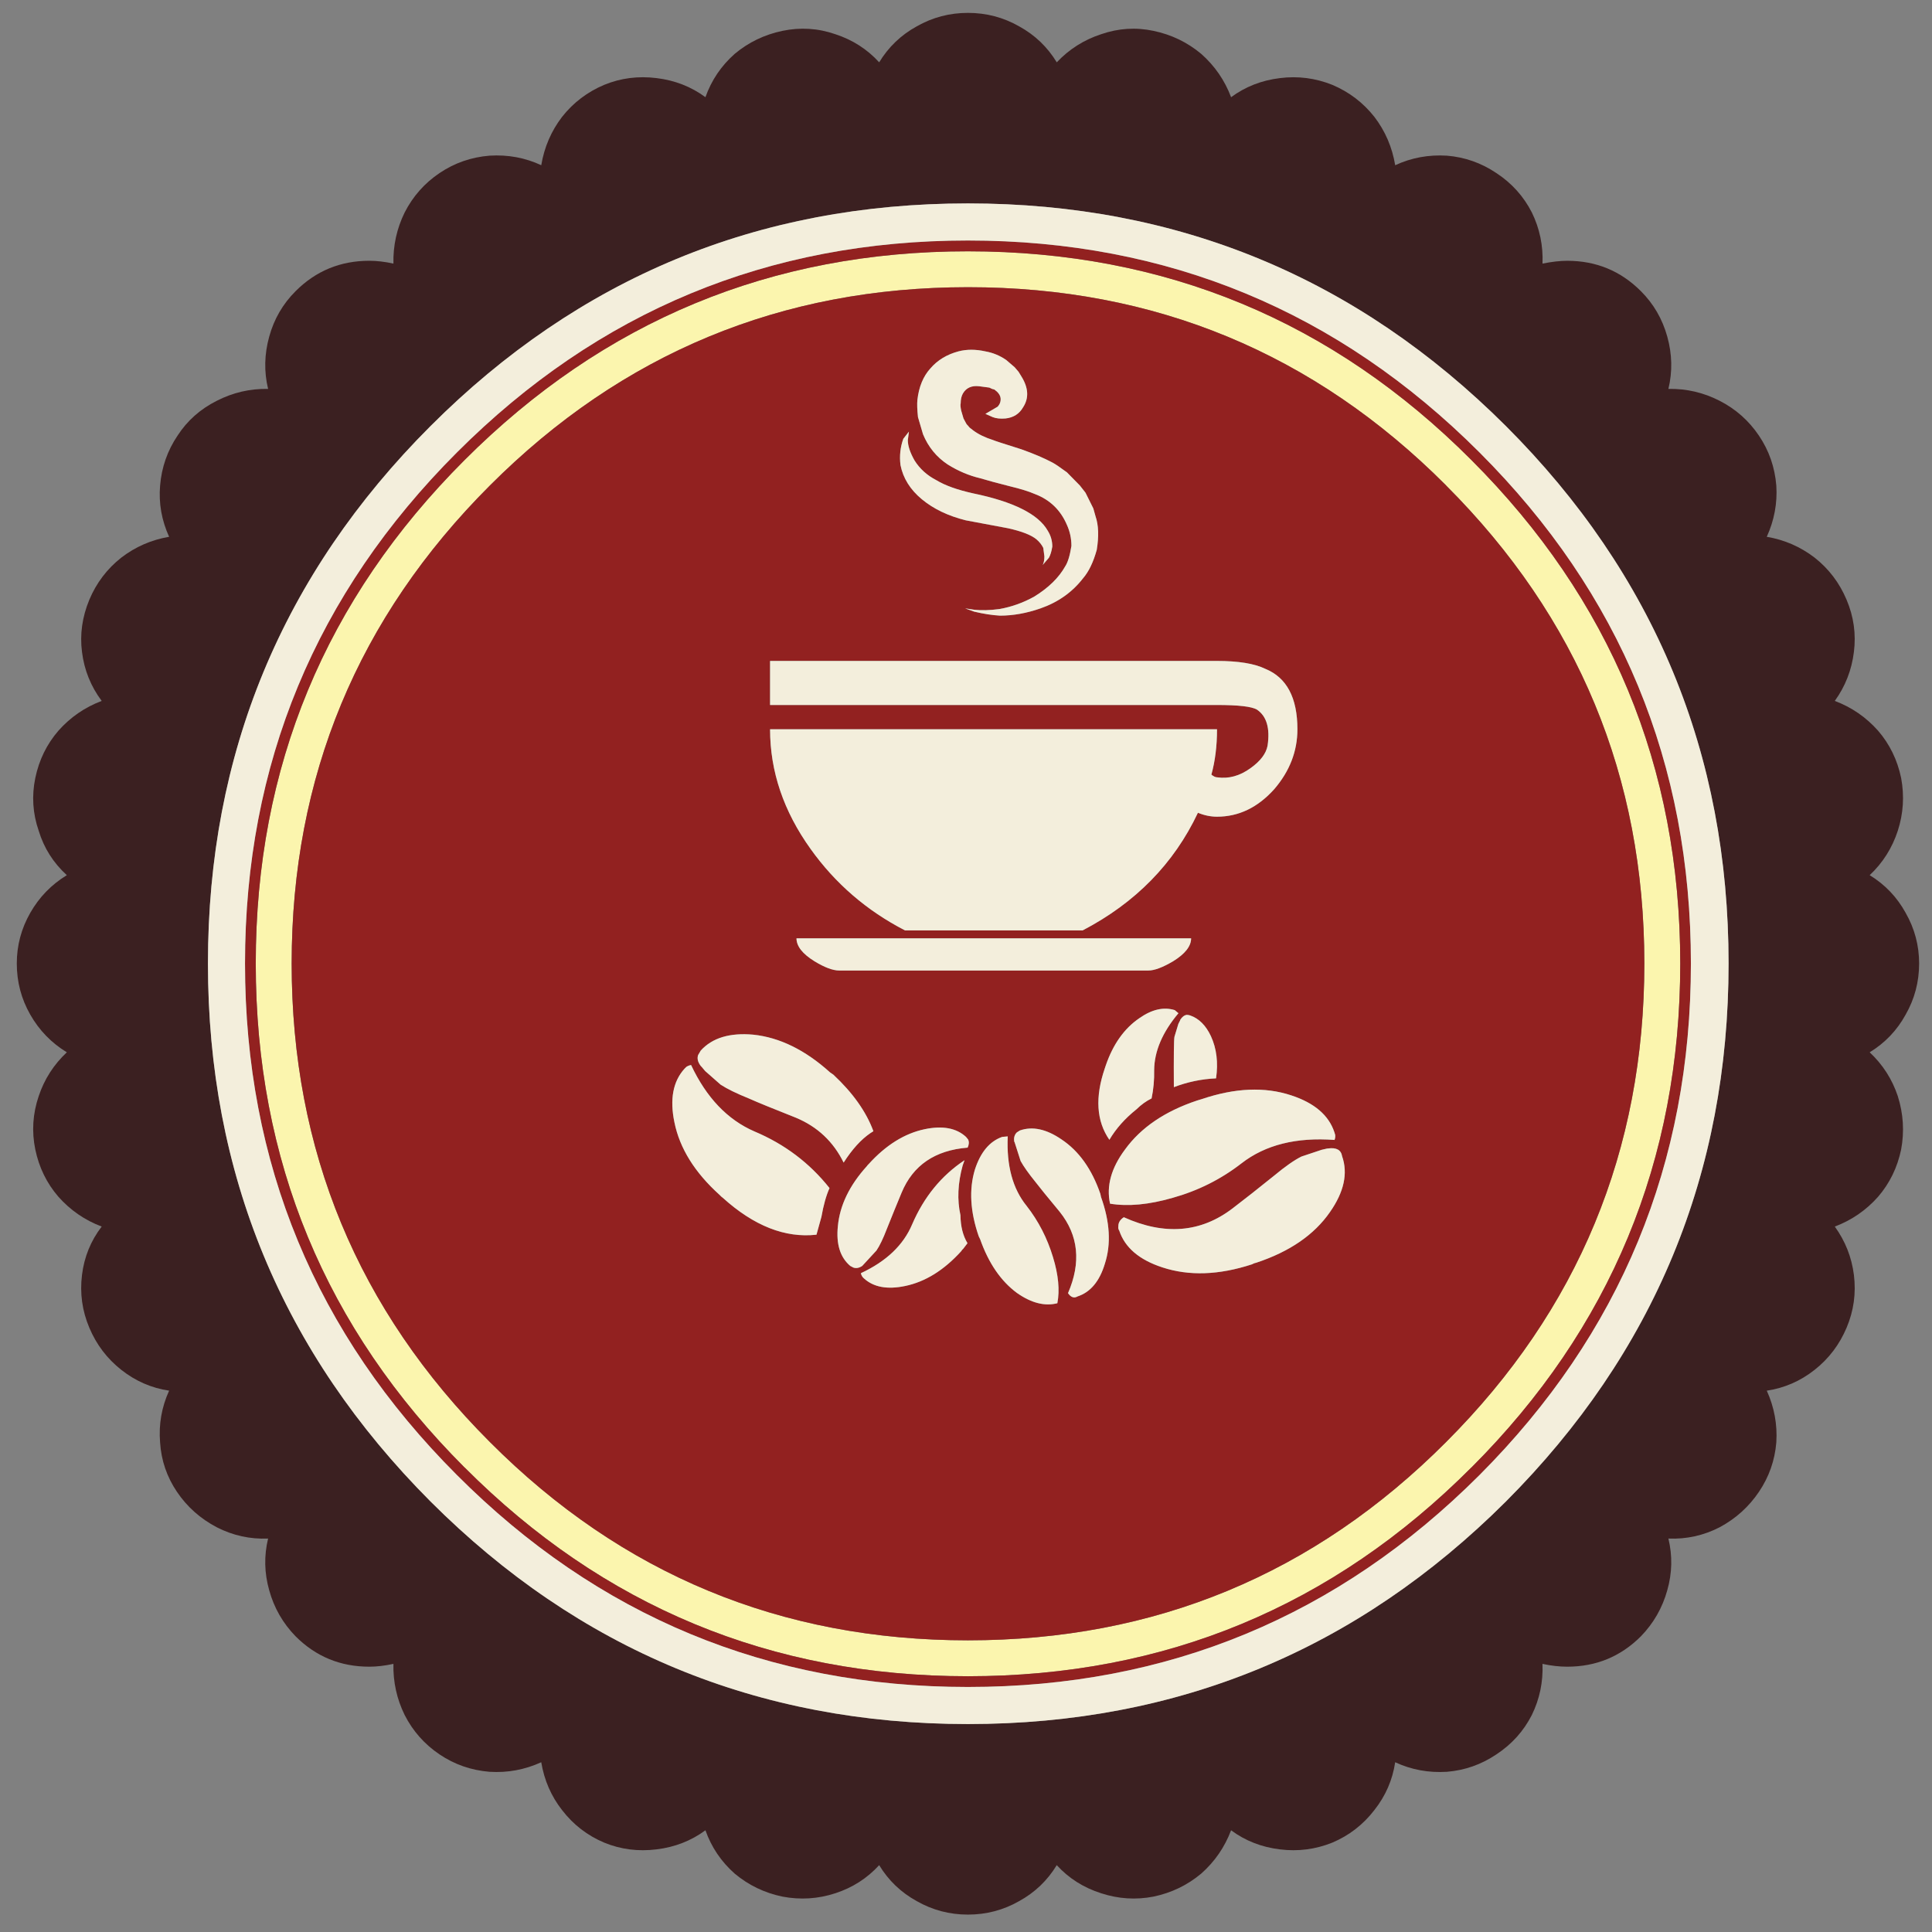 <?xml version="1.0" encoding="utf-8"?>
<!-- Generator: Adobe Illustrator 16.0.0, SVG Export Plug-In . SVG Version: 6.00 Build 0)  -->
<!DOCTYPE svg PUBLIC "-//W3C//DTD SVG 1.1//EN" "http://www.w3.org/Graphics/SVG/1.1/DTD/svg11.dtd">
<svg version="1.1" id="Layer_1" xmlns="http://www.w3.org/2000/svg" xmlns:xlink="http://www.w3.org/1999/xlink" x="0px" y="0px"
	 width="300px" height="300px" viewBox="0 0 300 300" enable-background="new 0 0 300 300" xml:space="preserve">
<rect x="0" y="0" width="300" height="300" fill="#808080" stroke="none"/>
<g>
	<path fill-rule="evenodd" clip-rule="evenodd" fill="#3B2021" d="M268.413,149.608c0-32.59-11.524-60.406-34.574-83.448
		C210.736,43.11,182.89,31.585,150.3,31.585c-32.583,0-60.398,11.525-83.448,34.575c-23.042,23.042-34.563,50.858-34.563,83.448
		c0,32.589,11.521,60.437,34.563,83.54c23.05,23.041,50.866,34.563,83.448,34.563c32.59,0,60.437-11.521,83.539-34.563
		C256.889,210.045,268.413,182.197,268.413,149.608z M258.896,52.275c0.76,2.735,0.816,5.441,0.173,8.114
		c2.797-0.053,5.443,0.56,7.942,1.84c2.506,1.279,4.544,3.085,6.115,5.414c1.57,2.322,2.471,4.912,2.7,7.77
		c0.176,2.729-0.318,5.376-1.482,7.943c2.736,0.459,5.211,1.537,7.426,3.229c2.207,1.739,3.861,3.919,4.966,6.542
		c1.11,2.62,1.49,5.325,1.137,8.113c-0.344,2.798-1.333,5.33-2.966,7.598c2.622,0.989,4.862,2.533,6.725,4.632
		c1.801,2.092,2.992,4.536,3.575,7.333c0.521,2.79,0.348,5.522-0.518,8.196c-0.873,2.682-2.329,4.981-4.367,6.897
		c2.383,1.456,4.244,3.405,5.585,5.85c1.396,2.444,2.093,5.065,2.093,7.862c0,2.85-0.697,5.498-2.093,7.942
		c-1.341,2.445-3.202,4.395-5.585,5.85c2.038,1.916,3.494,4.184,4.367,6.807c0.865,2.734,1.038,5.496,0.518,8.285
		c-0.583,2.797-1.774,5.242-3.575,7.336c-1.862,2.098-4.103,3.643-6.725,4.631c1.633,2.268,2.622,4.77,2.966,7.506
		c0.354,2.85-0.026,5.586-1.137,8.207c-1.104,2.619-2.759,4.799-4.966,6.539c-2.215,1.748-4.689,2.824-7.426,3.23
		c1.164,2.566,1.658,5.246,1.482,8.033c-0.229,2.797-1.13,5.357-2.7,7.68c-1.571,2.328-3.609,4.164-6.115,5.506
		c-2.499,1.279-5.146,1.861-7.942,1.746c0.644,2.676,0.587,5.35-0.173,8.023c-0.759,2.734-2.126,5.123-4.103,7.16
		c-3.143,3.143-6.955,4.713-11.438,4.713c-1.219,0-2.497-0.145-3.839-0.438c0.115,2.797-0.437,5.445-1.655,7.943
		c-1.28,2.506-3.114,4.545-5.506,6.115c-2.33,1.57-4.889,2.471-7.678,2.701c-2.851,0.176-5.529-0.318-8.034-1.484
		c-0.406,2.736-1.482,5.213-3.229,7.426c-1.748,2.27-3.929,3.955-6.541,5.059c-2.621,1.049-5.33,1.398-8.127,1.045
		c-2.85-0.344-5.378-1.332-7.584-2.965c-0.989,2.621-2.534,4.863-4.634,6.725c-2.153,1.801-4.625,2.992-7.413,3.574
		c-2.736,0.529-5.444,0.357-8.127-0.518c-2.735-0.873-5.034-2.328-6.896-4.367c-1.449,2.383-3.396,4.244-5.84,5.586
		c-2.444,1.395-5.096,2.092-7.954,2.092c-2.851,0-5.498-0.697-7.943-2.092c-2.444-1.342-4.39-3.203-5.838-5.586
		c-1.862,2.039-4.134,3.494-6.816,4.367c-2.674,0.875-5.41,1.047-8.207,0.518c-2.789-0.582-5.26-1.773-7.414-3.574
		c-2.1-1.861-3.613-4.104-4.54-6.725c-2.215,1.633-4.747,2.621-7.598,2.965c-2.85,0.354-5.556,0.004-8.115-1.045
		c-2.621-1.104-4.805-2.789-6.552-5.059c-1.686-2.152-2.763-4.627-3.23-7.426c-2.559,1.166-5.233,1.66-8.023,1.484
		c-2.85-0.23-5.44-1.131-7.77-2.701c-2.33-1.57-4.134-3.609-5.414-6.115c-1.226-2.498-1.808-5.146-1.747-7.943
		c-1.341,0.293-2.59,0.438-3.748,0.438c-4.482,0-8.295-1.57-11.437-4.713c-1.985-2.037-3.352-4.426-4.104-7.16
		c-0.757-2.674-0.815-5.348-0.172-8.023c-2.797,0.115-5.448-0.467-7.955-1.746c-2.558-1.342-4.624-3.178-6.194-5.506
		c-1.571-2.322-2.445-4.883-2.621-7.68c-0.23-2.787,0.237-5.467,1.402-8.033c-2.735-0.406-5.21-1.482-7.425-3.23
		c-2.207-1.74-3.862-3.92-4.965-6.539c-1.11-2.621-1.49-5.357-1.137-8.207c0.345-2.797,1.364-5.301,3.057-7.506
		c-2.62-0.988-4.861-2.533-6.724-4.631c-1.809-2.094-3.003-4.539-3.586-7.336c-0.575-2.789-0.398-5.551,0.529-8.285
		c0.873-2.623,2.33-4.891,4.368-6.807c-2.391-1.455-4.283-3.404-5.679-5.85c-1.394-2.444-2.091-5.093-2.091-7.942
		c0-2.797,0.698-5.418,2.091-7.862c1.396-2.445,3.288-4.395,5.679-5.85c-2.098-1.916-3.556-4.215-4.368-6.897
		c-0.927-2.674-1.104-5.406-0.529-8.196c0.583-2.797,1.778-5.241,3.586-7.333c1.862-2.1,4.104-3.644,6.724-4.632
		c-1.692-2.268-2.712-4.8-3.057-7.598c-0.353-2.727,0.027-5.432,1.137-8.113c1.104-2.622,2.759-4.802,4.965-6.542
		c2.215-1.693,4.69-2.77,7.425-3.229c-1.165-2.567-1.632-5.214-1.402-7.943c0.237-2.858,1.142-5.447,2.712-7.77
		c1.511-2.329,3.545-4.134,6.104-5.414c2.506-1.28,5.157-1.893,7.955-1.84c-0.644-2.673-0.585-5.379,0.172-8.114
		c0.752-2.736,2.119-5.092,4.104-7.069c3.142-3.142,6.955-4.713,11.437-4.713c1.158,0,2.406,0.146,3.748,0.437
		c-0.061-2.796,0.521-5.444,1.747-7.942c1.279-2.506,3.084-4.544,5.414-6.115c2.329-1.571,4.919-2.471,7.77-2.702
		c2.851-0.176,5.525,0.319,8.023,1.483c0.467-2.797,1.545-5.299,3.23-7.505c1.747-2.215,3.931-3.874,6.552-4.978
		c2.559-1.049,5.265-1.398,8.115-1.045c2.851,0.345,5.383,1.333,7.598,2.966c0.927-2.621,2.44-4.863,4.54-6.724
		c2.154-1.801,4.625-2.993,7.414-3.576c2.796-0.582,5.532-0.41,8.207,0.517c2.682,0.874,4.954,2.329,6.816,4.368
		c1.448-2.383,3.395-4.246,5.838-5.586C144.802,2.697,147.449,2,150.3,2c2.858,0,5.51,0.697,7.954,2.092
		c2.444,1.34,4.391,3.203,5.84,5.586c1.923-2.039,4.221-3.494,6.896-4.368c2.683-0.927,5.391-1.099,8.127-0.517
		c2.788,0.583,5.26,1.775,7.413,3.576c2.1,1.861,3.645,4.103,4.634,6.724c2.206-1.632,4.734-2.621,7.584-2.966
		c2.797-0.353,5.506-0.003,8.127,1.045c2.612,1.104,4.793,2.763,6.541,4.978c1.686,2.207,2.762,4.708,3.229,7.505
		c2.505-1.165,5.184-1.659,8.034-1.483c2.789,0.23,5.348,1.131,7.678,2.702c2.392,1.571,4.226,3.609,5.506,6.115
		c1.219,2.498,1.771,5.146,1.655,7.942c1.455-0.291,2.735-0.437,3.839-0.437c4.482,0,8.295,1.571,11.438,4.713
		C256.771,47.183,258.138,49.539,258.896,52.275z"/>
	<path fill-rule="evenodd" clip-rule="evenodd" fill="#FBF5AE" d="M228.482,71.437c21.609,21.601,32.419,47.659,32.426,78.172
		c-0.007,30.567-10.816,56.655-32.426,78.265v-0.012c-21.547,21.607-47.607,32.418-78.183,32.424
		c-30.567-0.006-56.621-10.816-78.161-32.424v0.012c-21.624-21.617-32.433-47.705-32.424-78.265
		c-0.009-30.506,10.8-56.563,32.424-78.172c21.61-21.618,47.664-32.422,78.161-32.414C180.875,39.022,206.936,49.827,228.482,71.437
		z M224.541,75.378v-0.011c-20.468-20.521-45.215-30.778-74.241-30.77c-28.965,0-53.705,10.26-74.218,30.781
		c-20.529,20.514-30.793,45.258-30.793,74.23c0,29.026,10.265,53.8,30.793,74.321c20.459,20.52,45.199,30.781,74.218,30.781
		c29.026,0,53.773-10.262,74.241-30.781c20.521-20.521,30.785-45.295,30.792-74.321C255.326,120.636,245.063,95.892,224.541,75.378z
		"/>
	<path fill-rule="evenodd" clip-rule="evenodd" fill="#922120" d="M224.541,75.378c20.521,20.514,30.785,45.258,30.792,74.23
		c-0.007,29.026-10.271,53.8-30.792,74.321c-20.468,20.52-45.215,30.781-74.241,30.781c-29.02,0-53.759-10.262-74.218-30.781
		c-20.529-20.521-30.793-45.295-30.793-74.321c0-28.973,10.265-53.717,30.793-74.23c20.513-20.521,45.253-30.781,74.218-30.781
		c29.026-0.008,53.773,10.249,74.241,30.77V75.378z M188.978,102.631h-69.401v6.839h69.401c3.318,0,5.383,0.237,6.194,0.713
		c1.511,1.019,2.063,2.888,1.656,5.609c-0.23,1.226-1.104,2.382-2.621,3.471c-1.685,1.226-3.43,1.706-5.229,1.438
		c-0.237,0-0.529-0.139-0.874-0.415c0.582-2.107,0.874-4.456,0.874-7.045h-69.401c0,6.536,2.096,12.727,6.286,18.574
		c3.839,5.38,8.729,9.599,14.667,12.655h27.586c8.198-4.283,14.164-10.371,17.896-18.264c0.988,0.406,1.978,0.609,2.966,0.609
		c3.371,0,6.337-1.428,8.896-4.288c2.391-2.789,3.586-5.885,3.586-9.287c0-4.897-1.659-8.023-4.977-9.38
		C194.797,103.041,192.296,102.631,188.978,102.631z M184.955,145.7h-61.276c0,1.226,0.931,2.414,2.792,3.563
		c1.571,0.958,2.851,1.437,3.839,1.437h48.012c0.935,0,2.216-0.479,3.839-1.437C184.023,148.114,184.955,146.926,184.955,145.7z
		 M228.482,71.437c-21.547-21.609-47.607-32.414-78.183-32.414c-30.498-0.008-56.551,10.796-78.161,32.414
		c-21.624,21.608-32.433,47.666-32.424,78.172c-0.009,30.56,10.8,56.647,32.424,78.265v-0.012
		c21.54,21.607,47.594,32.418,78.161,32.424c30.575-0.006,56.636-10.816,78.183-32.424v0.012
		c21.609-21.609,32.419-47.697,32.426-78.265C260.901,119.095,250.092,93.037,228.482,71.437z M262.563,149.608
		c0,31.019-10.941,57.497-32.827,79.437c-21.938,21.938-48.418,32.908-79.437,32.908c-31.012,0-57.46-10.971-79.345-32.908
		c-21.938-21.939-32.908-48.418-32.908-79.437c0-30.958,10.97-57.41,32.908-79.357c21.939-21.938,48.388-32.907,79.345-32.907
		c31.019,0,57.498,10.969,79.437,32.907C251.622,92.138,262.563,118.589,262.563,149.608z M184.288,157.586
		c-0.384,0.053-0.72,0.305-1.012,0.758l-0.022,0.092l-0.277,0.553l-0.608,2c-0.091,0.467-0.122,3.074-0.091,7.826
		c2.121-0.813,4.305-1.268,6.551-1.367c0.353-2.451,0.087-4.633-0.793-6.541c-0.781-1.678-1.858-2.754-3.229-3.229
		C184.637,157.623,184.464,157.594,184.288,157.586z M182.414,156.85c-1.725-0.529-3.557-0.111-5.495,1.252
		c-2.344,1.596-4.083,4.041-5.217,7.346l-0.139,0.414c-1.549,4.514-1.313,8.223,0.701,11.127c1.026-1.74,2.43-3.318,4.207-4.736
		c0.744-0.729,1.525-1.291,2.345-1.689c0.3-1.426,0.433-2.889,0.401-4.391c0.024-2.936,1.281-5.883,3.771-8.84L182.414,156.85z
		 M185.896,170.885c-4.996,1.662-8.728,4.195-11.195,7.598c-2.152,2.881-2.931,5.689-2.333,8.424
		c2.79,0.459,6.031,0.158,9.724-0.908c3.948-1.104,7.514-2.893,10.702-5.367c3.686-2.859,8.497-4.064,14.436-3.621
		c0.101-0.275,0.132-0.543,0.093-0.803l-0.126-0.416c-0.882-2.635-3.12-4.539-6.713-5.711c-4.092-1.35-8.714-1.154-13.862,0.586
		L185.896,170.885z M173.656,190.389c-0.039,0.299,0.007,0.529,0.138,0.691c0.874,2.643,3.111,4.551,6.712,5.723
		c4.139,1.357,8.774,1.197,13.908-0.482l0.334-0.16l0.311-0.082c5.195-1.715,9.015-4.34,11.459-7.873
		c2.184-3.117,2.812-6.008,1.885-8.666c-0.16-0.98-0.885-1.383-2.172-1.207l-0.196,0.023l-0.805,0.184l-3.138,1.047
		c-1.102,0.543-2.517,1.531-4.24,2.965c-2.461,1.984-4.61,3.678-6.45,5.08c-4.933,3.777-10.566,4.236-16.895,1.381
		C173.939,189.379,173.656,189.836,173.656,190.389z M156.507,82.022c2.153,0.475,3.636,1.054,4.447,1.735
		c0.468,0.406,0.816,0.847,1.046,1.323l0.174,1.322c0,0.551-0.089,0.996-0.266,1.333l0.966-1.126
		c0.23-0.406,0.407-0.985,0.528-1.736c0-0.881-0.232-1.696-0.7-2.449c-1.456-2.581-5.326-4.52-11.61-5.816
		c-2.443-0.543-4.336-1.221-5.676-2.034c-1.457-0.751-2.592-1.774-3.403-3.069c-0.697-1.226-1.046-2.28-1.046-3.161l0.172-1.322
		l-0.873,1.116c-0.467,1.295-0.614,2.654-0.437,4.08c0.406,2.046,1.513,3.816,3.322,5.311c1.801,1.494,4.069,2.582,6.805,3.265
		L156.507,82.022z M152.047,59.976l1.574,0.208l0.438,0.206l0.345,0.093c0.582,0.414,0.903,0.858,0.965,1.333
		c0.055,0.475-0.092,0.916-0.437,1.322l-1.92,1.126l1.139,0.506c0.521,0.207,1.188,0.275,1.999,0.207
		c1.227-0.138,2.132-0.716,2.714-1.736c0.927-1.425,0.838-3.022-0.265-4.793l-0.437-0.713l-0.61-0.713l-1.31-1.126
		c-0.988-0.682-2.065-1.127-3.23-1.333c-1.517-0.338-2.915-0.338-4.195,0c-1.8,0.482-3.252,1.368-4.356,2.654
		c-1.111,1.227-1.781,2.858-2.012,4.897c-0.061,0.613-0.031,1.498,0.093,2.655l0.781,2.655c0.812,1.977,2.093,3.545,3.839,4.701
		c1.632,1.019,3.318,1.732,5.057,2.138c1.11,0.337,2.625,0.747,4.54,1.23c1.693,0.406,3.003,0.812,3.932,1.218
		c2.329,0.882,3.988,2.479,4.978,4.793c0.467,1.027,0.7,2.115,0.7,3.265c-0.237,1.501-0.56,2.559-0.965,3.171
		c-0.988,1.763-2.587,3.327-4.794,4.69c-1.693,0.95-3.497,1.598-5.413,1.942c-1.518,0.2-2.827,0.235-3.931,0.105l-1.403-0.208
		l1.403,0.505c1.456,0.345,2.793,0.552,4.011,0.621c2.038,0,4.135-0.375,6.287-1.126c2.736-0.95,4.946-2.517,6.632-4.702
		c0.875-1.019,1.575-2.479,2.104-4.38c0.346-2.114,0.284-3.849-0.184-5.207l-0.345-1.229l-1.218-2.448l-0.874-1.115
		c-0.874-0.89-1.544-1.572-2.011-2.047c-1.104-0.812-1.859-1.32-2.266-1.528c-1.286-0.682-2.888-1.364-4.804-2.046
		c-2.798-0.881-4.253-1.356-4.368-1.425c-1.28-0.405-2.326-0.915-3.139-1.529l-0.527-0.413L150.22,66
		c-0.063,0-0.265-0.341-0.609-1.023l-0.357-1.218c-0.115-0.552-0.142-0.928-0.081-1.127c0-0.613,0.115-1.122,0.345-1.529
		C150.039,60.214,150.883,59.839,152.047,59.976z M149.771,180.16c-3.595,2.391-6.303,5.705-8.127,9.943
		c-1.356,3.225-4.012,5.758-7.966,7.596c0.069,0.33,0.222,0.594,0.46,0.795c1.502,1.379,3.64,1.777,6.413,1.193
		c3.127-0.65,6.027-2.451,8.702-5.402l0.162-0.229l0.138-0.127l0.677-0.885c-0.705-1.164-1.069-2.613-1.092-4.344
		c-0.529-2.4-0.414-4.975,0.345-7.727L149.771,180.16z M150.322,176.93l-0.333-0.402c-1.495-1.371-3.633-1.766-6.415-1.184
		c-3.119,0.658-6.015,2.463-8.689,5.414l-0.138,0.137l-0.172,0.219c-2.674,2.957-4.165,6.047-4.472,9.266
		c-0.291,2.797,0.35,4.861,1.92,6.193l0.482,0.254c0.437,0.152,0.896,0.07,1.379-0.254l2.206-2.389
		c0.506-0.744,1.05-1.879,1.632-3.402c0.843-2.107,1.602-3.969,2.276-5.588c1.77-4.252,5.187-6.582,10.253-6.988
		C150.476,177.723,150.499,177.299,150.322,176.93z M152.196,192.424c1.31,3.717,3.215,6.498,5.714,8.344
		c2.229,1.564,4.32,2.098,6.274,1.598c0.39-2.021,0.165-4.41-0.679-7.16c-0.889-2.949-2.253-5.6-4.092-7.953
		c-2.16-2.658-3.138-6.258-2.931-10.793l-0.861,0.078c-1.955,0.684-3.368,2.377-4.242,5.084c-0.927,3.063-0.729,6.516,0.599,10.354
		L152.196,192.424z M164.816,176.918c-2.345-1.602-4.494-2.063-6.448-1.379l-0.471,0.299c-0.368,0.359-0.503,0.84-0.403,1.436
		l0.058,0.105l0.932,2.908c0.46,0.834,1.206,1.893,2.241,3.172c0.637,0.836,1.912,2.406,3.828,4.713
		c2.919,3.654,3.348,7.865,1.287,12.631c0.452,0.652,0.945,0.82,1.482,0.506c2.007-0.66,3.421-2.352,4.241-5.08
		c0.988-3.041,0.789-6.494-0.597-10.357l-0.104-0.492C169.538,181.531,167.521,178.711,164.816,176.918z M128.886,166.516
		c-3.848-3.471-7.821-5.422-11.92-5.852c-3.641-0.328-6.356,0.492-8.149,2.461l-0.414,0.701c-0.184,0.545-0.042,1.115,0.425,1.713
		l0.138,0.139l0.529,0.631l2.402,2.115c1.012,0.66,2.486,1.379,4.426,2.162c1.225,0.551,3.651,1.543,7.276,2.977
		c3.34,1.395,5.809,3.715,7.401,6.965c1.318-2.063,2.702-3.586,4.15-4.574l0.471-0.299c-1.11-3.02-3.184-5.947-6.218-8.781
		L128.886,166.516z M104.725,174.275c0.82,4.037,3.157,7.793,7.011,11.264l0.276,0.275l0.218,0.172
		c4.835,4.369,9.686,6.281,14.552,5.736l0.771-2.781c0.314-1.801,0.731-3.287,1.253-4.459c-3.088-3.893-6.973-6.824-11.656-8.793
		c-4.175-1.809-7.455-5.246-9.838-10.311c-0.253,0.037-0.498,0.133-0.736,0.287l-0.288,0.287
		C104.503,167.922,103.981,170.697,104.725,174.275z"/>
	<path fill-rule="evenodd" clip-rule="evenodd" fill="#F3EEDC" d="M184.955,145.7c0,1.226-0.932,2.414-2.794,3.563
		c-1.623,0.958-2.904,1.437-3.839,1.437h-48.012c-0.988,0-2.268-0.479-3.839-1.437c-1.861-1.149-2.792-2.337-2.792-3.563H184.955z
		 M188.978,102.631c3.318,0,5.819,0.409,7.506,1.229c3.317,1.356,4.977,4.482,4.977,9.38c0,3.402-1.195,6.498-3.586,9.287
		c-2.56,2.859-5.525,4.288-8.896,4.288c-0.988,0-1.978-0.203-2.966-0.609c-3.731,7.893-9.697,13.981-17.896,18.264H140.53
		c-5.938-3.056-10.828-7.275-14.667-12.655c-4.19-5.847-6.286-12.039-6.286-18.574h69.401c0,2.589-0.292,4.938-0.874,7.045
		c0.345,0.275,0.637,0.415,0.874,0.415c1.8,0.268,3.545-0.211,5.229-1.438c1.518-1.088,2.391-2.245,2.621-3.471
		c0.406-2.721-0.146-4.591-1.656-5.609c-0.812-0.476-2.876-0.713-6.194-0.713h-69.401v-6.839H188.978z M152.047,59.976
		c-1.164-0.137-2.008,0.238-2.529,1.126c-0.229,0.407-0.345,0.917-0.345,1.529c-0.062,0.199-0.035,0.575,0.081,1.127l0.357,1.218
		c0.344,0.682,0.546,1.023,0.609,1.023l0.345,0.402l0.527,0.413c0.813,0.614,1.858,1.124,3.139,1.529
		c0.115,0.069,1.57,0.544,4.368,1.425c1.916,0.682,3.518,1.364,4.804,2.046c0.406,0.208,1.162,0.716,2.266,1.528
		c0.467,0.475,1.137,1.157,2.011,2.047l0.874,1.115l1.218,2.448l0.345,1.229c0.468,1.357,0.529,3.092,0.184,5.207
		c-0.528,1.901-1.229,3.361-2.104,4.38c-1.686,2.185-3.896,3.751-6.632,4.702c-2.152,0.75-4.249,1.126-6.287,1.126
		c-1.218-0.069-2.555-0.276-4.011-0.621l-1.403-0.505l1.403,0.208c1.104,0.13,2.413,0.095,3.931-0.105
		c1.916-0.345,3.72-0.993,5.413-1.942c2.207-1.363,3.806-2.927,4.794-4.69c0.405-0.612,0.728-1.67,0.965-3.171
		c0-1.149-0.233-2.237-0.7-3.265c-0.989-2.314-2.648-3.912-4.978-4.793c-0.929-0.406-2.238-0.812-3.932-1.218
		c-1.915-0.483-3.43-0.893-4.54-1.23c-1.739-0.406-3.425-1.119-5.057-2.138c-1.746-1.156-3.027-2.725-3.839-4.701l-0.781-2.655
		c-0.124-1.157-0.153-2.042-0.093-2.655c0.23-2.039,0.9-3.67,2.012-4.897c1.104-1.287,2.557-2.172,4.356-2.654
		c1.28-0.338,2.678-0.338,4.195,0c1.165,0.206,2.242,0.651,3.23,1.333l1.31,1.126l0.61,0.713l0.437,0.713
		c1.103,1.771,1.191,3.368,0.265,4.793c-0.582,1.02-1.487,1.598-2.714,1.736c-0.812,0.068-1.479,0-1.999-0.207l-1.139-0.506
		l1.92-1.126c0.345-0.406,0.491-0.847,0.437-1.322c-0.062-0.475-0.383-0.92-0.965-1.333l-0.345-0.093l-0.438-0.206L152.047,59.976z
		 M156.507,82.022l-6.552-1.229c-2.736-0.683-5.004-1.771-6.805-3.265c-1.809-1.495-2.916-3.265-3.322-5.311
		c-0.177-1.426-0.03-2.785,0.437-4.08l0.873-1.116l-0.172,1.322c0,0.881,0.349,1.935,1.046,3.161
		c0.812,1.295,1.947,2.318,3.403,3.069c1.34,0.813,3.233,1.491,5.676,2.034c6.284,1.296,10.154,3.235,11.61,5.816
		c0.468,0.752,0.7,1.568,0.7,2.449c-0.121,0.75-0.298,1.33-0.528,1.736l-0.966,1.126c0.177-0.336,0.266-0.781,0.266-1.333L162,85.08
		c-0.229-0.476-0.578-0.917-1.046-1.323C160.143,83.076,158.66,82.497,156.507,82.022z M268.413,149.608
		c0,32.589-11.524,60.437-34.574,83.54c-23.103,23.041-50.949,34.563-83.539,34.563c-32.583,0-60.398-11.521-83.448-34.563
		c-23.042-23.104-34.563-50.951-34.563-83.54c0-32.59,11.521-60.406,34.563-83.448c23.05-23.05,50.866-34.575,83.448-34.575
		c32.59,0,60.437,11.525,83.539,34.575C256.889,89.203,268.413,117.019,268.413,149.608z M104.725,174.275
		c-0.744-3.578-0.222-6.354,1.563-8.322l0.288-0.287c0.239-0.154,0.483-0.25,0.736-0.287c2.383,5.064,5.663,8.502,9.838,10.311
		c4.683,1.969,8.568,4.9,11.656,8.793c-0.521,1.172-0.939,2.658-1.253,4.459l-0.771,2.781c-4.866,0.545-9.717-1.367-14.552-5.736
		l-0.218-0.172l-0.276-0.275C107.882,182.068,105.545,178.313,104.725,174.275z M128.886,166.516l0.517,0.357
		c3.034,2.834,5.107,5.762,6.218,8.781l-0.471,0.299c-1.448,0.988-2.832,2.512-4.15,4.574c-1.593-3.25-4.062-5.57-7.401-6.965
		c-3.625-1.434-6.051-2.426-7.276-2.977c-1.939-0.783-3.414-1.502-4.426-2.162l-2.402-2.115l-0.529-0.631l-0.138-0.139
		c-0.467-0.598-0.609-1.168-0.425-1.713l0.414-0.701c1.793-1.969,4.509-2.789,8.149-2.461
		C121.065,161.094,125.039,163.045,128.886,166.516z M164.816,176.918c2.705,1.793,4.722,4.613,6.046,8.461l0.104,0.492
		c1.386,3.863,1.585,7.316,0.597,10.357c-0.82,2.729-2.234,4.42-4.241,5.08c-0.537,0.314-1.03,0.146-1.482-0.506
		c2.061-4.766,1.632-8.977-1.287-12.631c-1.916-2.307-3.191-3.877-3.828-4.713c-1.035-1.279-1.781-2.338-2.241-3.172l-0.932-2.908
		l-0.058-0.105c-0.1-0.596,0.035-1.076,0.403-1.436l0.471-0.299C160.322,174.855,162.472,175.316,164.816,176.918z M152.196,192.424
		l-0.218-0.449c-1.327-3.838-1.525-7.291-0.599-10.354c0.874-2.707,2.287-4.4,4.242-5.084l0.861-0.078
		c-0.207,4.535,0.771,8.135,2.931,10.793c1.839,2.354,3.203,5.004,4.092,7.953c0.844,2.75,1.068,5.139,0.679,7.16
		c-1.954,0.5-4.046-0.033-6.274-1.598C155.411,198.922,153.506,196.141,152.196,192.424z M149.771,180.16l-0.288,0.814
		c-0.759,2.752-0.874,5.326-0.345,7.727c0.023,1.73,0.387,3.18,1.092,4.344l-0.677,0.885l-0.138,0.127l-0.162,0.229
		c-2.674,2.951-5.574,4.752-8.702,5.402c-2.773,0.584-4.911,0.186-6.413-1.193c-0.238-0.201-0.391-0.465-0.46-0.795
		c3.954-1.838,6.61-4.371,7.966-7.596C143.468,185.865,146.176,182.551,149.771,180.16z M149.99,176.527l0.333,0.402
		c0.177,0.369,0.153,0.793-0.068,1.275c-5.066,0.406-8.483,2.736-10.253,6.988c-0.674,1.619-1.433,3.48-2.276,5.588
		c-0.582,1.523-1.126,2.658-1.632,3.402l-2.206,2.389c-0.484,0.324-0.943,0.406-1.379,0.254l-0.482-0.254
		c-1.571-1.332-2.211-3.396-1.92-6.193c0.307-3.219,1.797-6.309,4.472-9.266l0.172-0.219l0.138-0.137
		c2.675-2.951,5.57-4.756,8.689-5.414C146.357,174.762,148.495,175.156,149.99,176.527z M180.506,196.803
		c-3.601-1.172-5.838-3.08-6.712-5.723c-0.131-0.162-0.177-0.393-0.138-0.691c0-0.553,0.283-1.01,0.851-1.377
		c6.328,2.855,11.962,2.396,16.895-1.381c1.84-1.402,3.989-3.096,6.45-5.08c1.724-1.434,3.139-2.422,4.24-2.965l3.138-1.047
		l0.805-0.184l0.196-0.023c1.287-0.176,2.012,0.227,2.172,1.207c0.927,2.658,0.299,5.549-1.885,8.666
		c-2.444,3.533-6.264,6.158-11.459,7.873l-0.311,0.082l-0.334,0.16C189.28,198,184.645,198.16,180.506,196.803z M185.896,170.885
		l0.725-0.219c5.148-1.74,9.771-1.936,13.862-0.586c3.593,1.172,5.831,3.076,6.713,5.711l0.126,0.416
		c0.039,0.26,0.008,0.527-0.093,0.803c-5.938-0.443-10.75,0.762-14.436,3.621c-3.188,2.475-6.754,4.264-10.702,5.367
		c-3.692,1.066-6.934,1.367-9.724,0.908c-0.598-2.734,0.181-5.543,2.333-8.424C177.169,175.08,180.9,172.547,185.896,170.885z
		 M182.414,156.85l0.574,0.482c-2.489,2.957-3.746,5.904-3.771,8.84c0.031,1.502-0.102,2.965-0.401,4.391
		c-0.819,0.398-1.601,0.961-2.345,1.689c-1.777,1.418-3.181,2.996-4.207,4.736c-2.015-2.904-2.25-6.613-0.701-11.127l0.139-0.414
		c1.134-3.305,2.873-5.75,5.217-7.346C178.857,156.738,180.689,156.32,182.414,156.85z M182.368,160.988l0.608-2l0.277-0.553
		l0.022-0.092c0.292-0.453,0.628-0.705,1.012-0.758c0.176,0.008,0.349,0.037,0.518,0.092c1.371,0.475,2.448,1.551,3.229,3.229
		c0.88,1.908,1.146,4.09,0.793,6.541c-2.246,0.1-4.43,0.555-6.551,1.367C182.246,164.063,182.277,161.455,182.368,160.988z
		 M262.563,149.608c0-31.019-10.941-57.471-32.827-79.357c-21.938-21.938-48.418-32.907-79.437-32.907
		c-30.958,0-57.406,10.969-79.345,32.907c-21.938,21.947-32.908,48.399-32.908,79.357c0,31.019,10.97,57.497,32.908,79.437
		c21.885,21.938,48.333,32.908,79.345,32.908c31.019,0,57.498-10.971,79.437-32.908
		C251.622,207.105,262.563,180.627,262.563,149.608z"/>
</g>
</svg>
